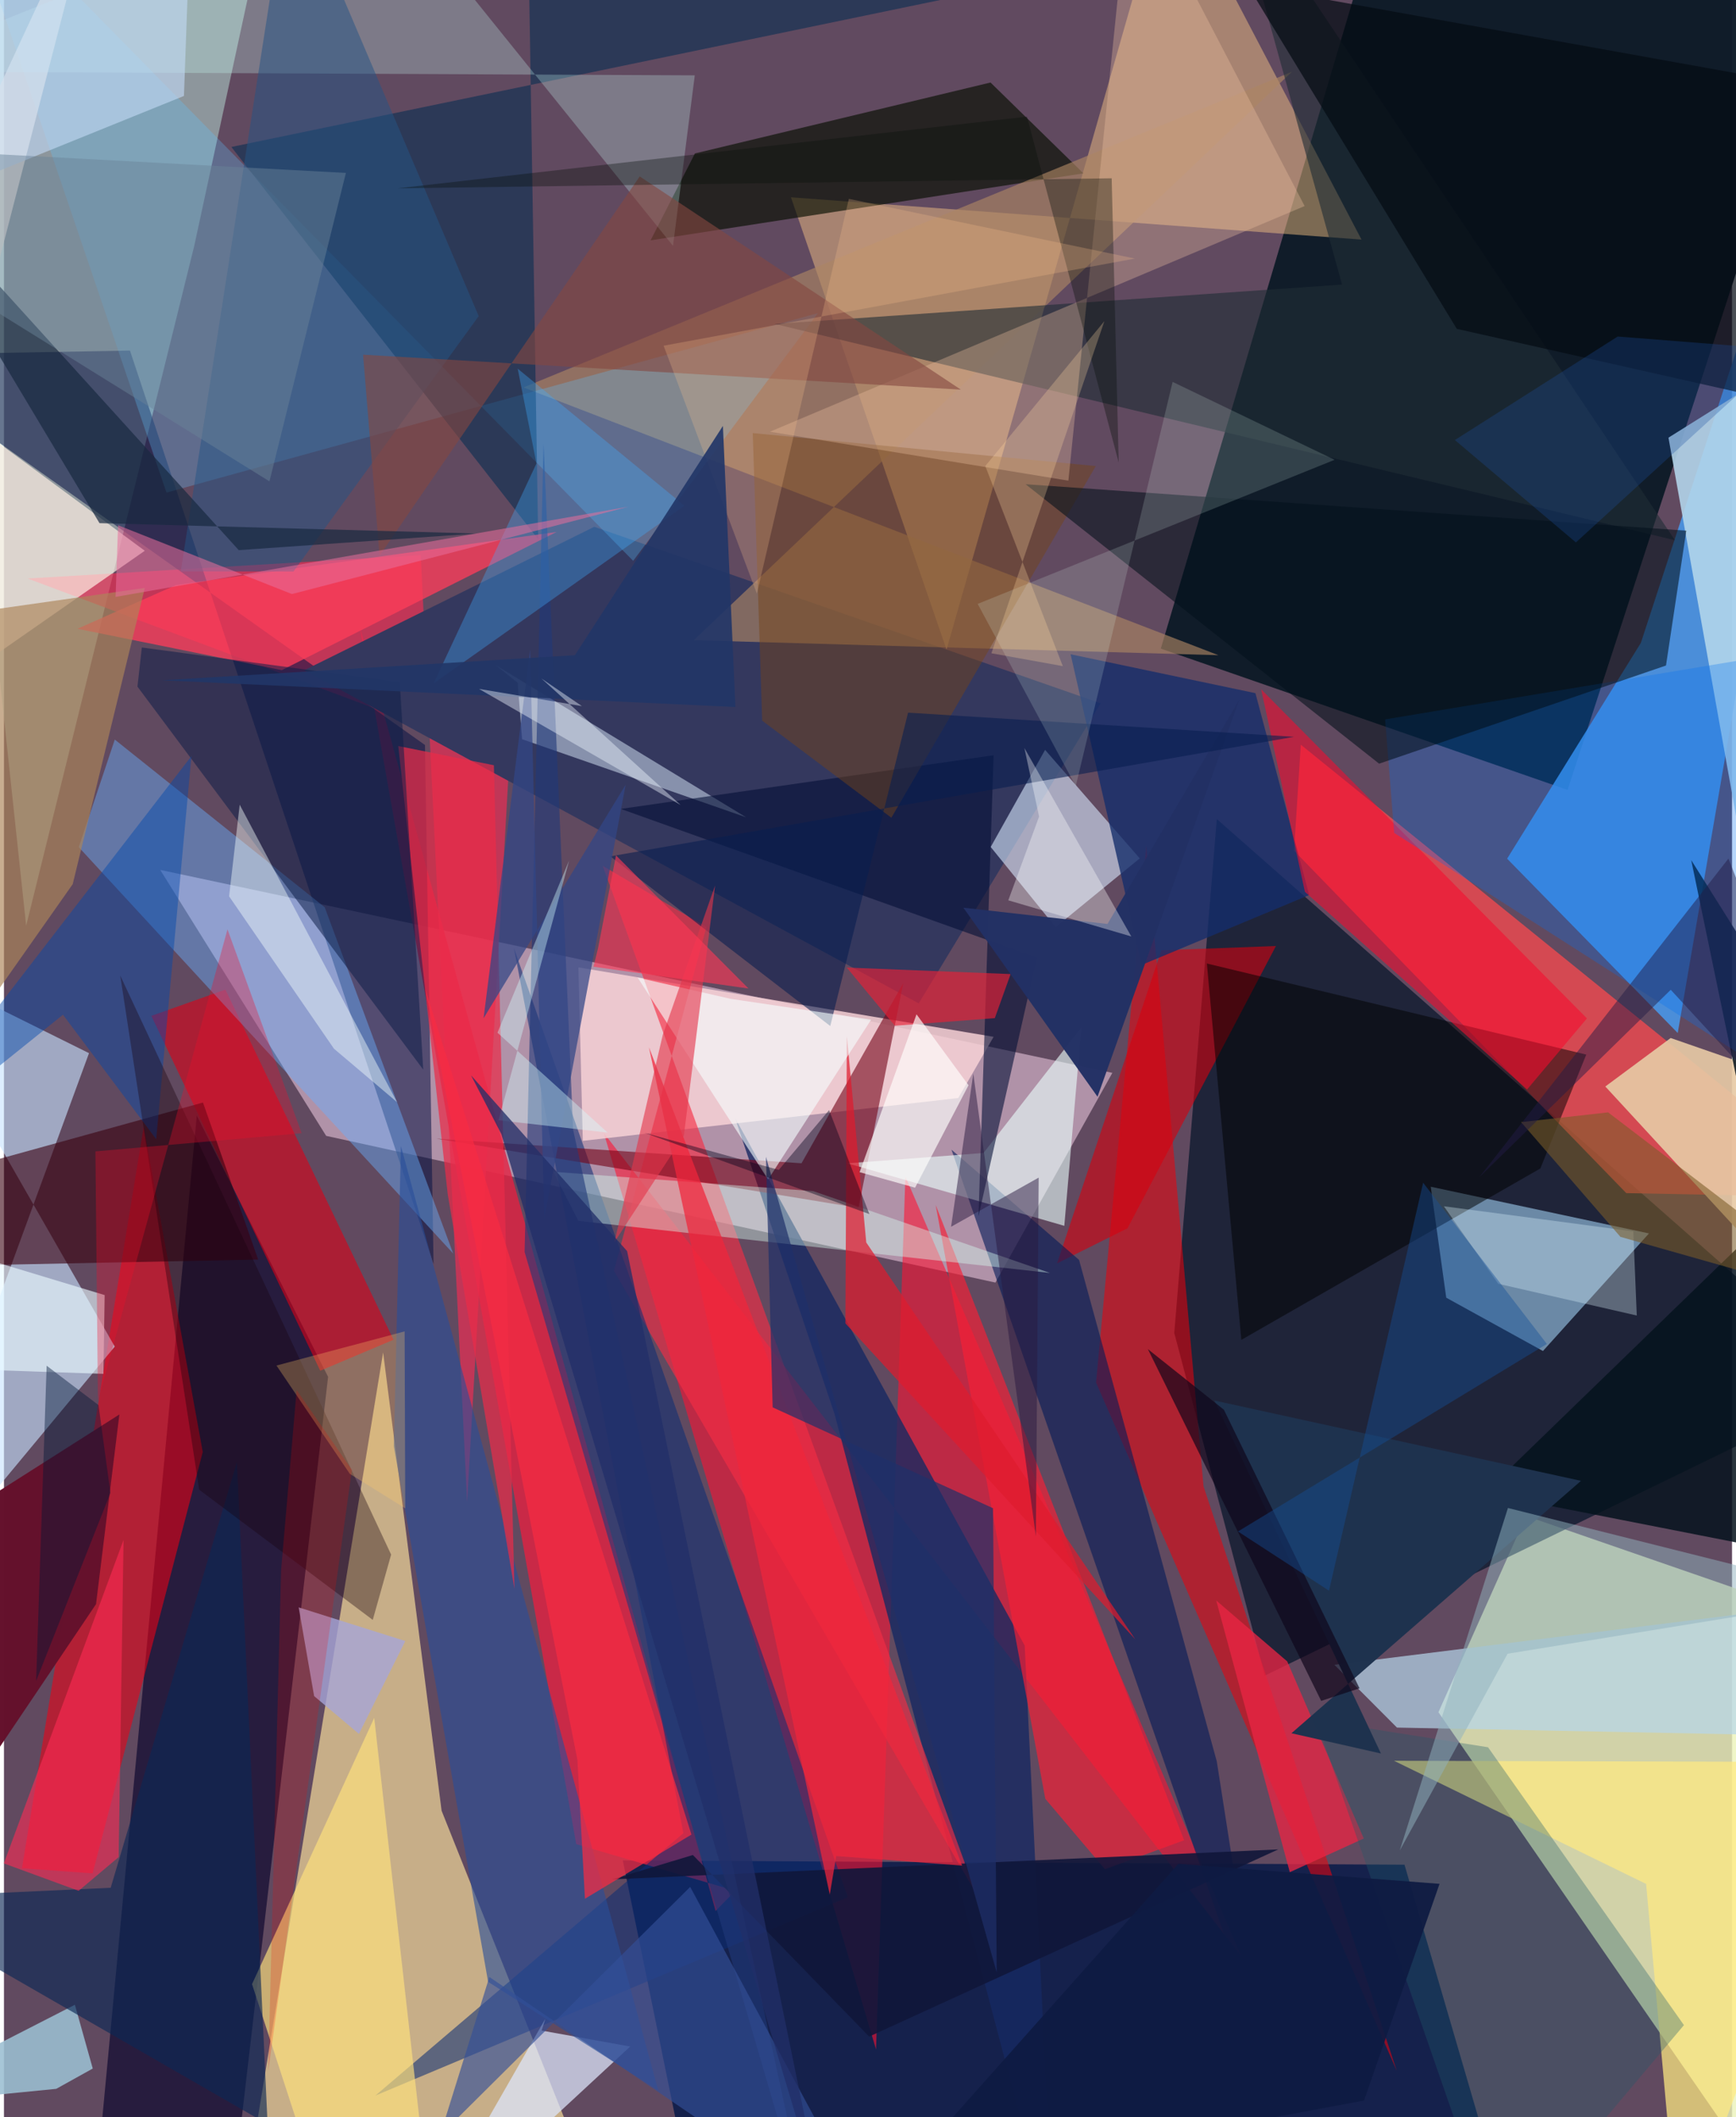 <svg xmlns="http://www.w3.org/2000/svg" width="228" height="278" viewBox="0 0 836 1024"><path fill="#614a60" d="M0 0h836v1024H0z"/><path fill="#ebf2b9" fill-opacity=".808" d="M898 789.113L872.107 1086 693.961 828.142l42.39-94.941z"/><path fill="#d9b7cd" fill-opacity=".659" d="M75.603 420.744l460.612 98.16-56.576 101.436-323.772-70.965z"/><path fill="#0e1b28" fill-opacity=".969" d="M898-52.08L756.431 382.043l-196.78-68.336 97.818-330.299z"/><path fill="#eacf95" fill-opacity=".749" d="M183.424 654.118l-63.902 390.405L295.643 1086l-83.926-210.232z"/><path fill="#031529" fill-opacity=".706" d="M898 670.278L586.748 396.142l-20.584 248.565 43.774 165.733z"/><path fill="#b7ddd4" fill-opacity=".514" d="M-37.684-5.254l48.425 453.015 81.302-328.762L131.148-62z"/><path fill="#479cf2" fill-opacity=".824" d="M898-13.835L791.885 310.95l-64.698 104.363 82.54 84.315z"/><path fill="#031747" fill-opacity=".8" d="M727.378 1072.595l-49.834-170.699-378.166-2.068L337.386 1086z"/><path fill="#ff1232" fill-opacity=".58" d="M436.08 568.993l162.54 377.303-308.427-398.302L421.89 991.246z"/><path fill="#ff494d" fill-opacity=".729" d="M784.837 577.071L898 579.278 627.376 360.183l-3.259 51.275z"/><path fill="#e42041" fill-opacity=".788" d="M344.258 924.272L172.233 303.607l104.613 588.347 76.964 22.561z"/><path fill="#adf" fill-opacity=".549" d="M690.244 573.98l7.496 53.676 46.786 25.778 51.281-56.866z"/><path fill="#f8c484" fill-opacity=".463" d="M656.746 115.882L563.6-62 455.985 314.2 380.72 95.424z"/><path fill="#170f34" fill-opacity=".773" d="M107.866 1086l48.94-420.08L93.29 539.588 41.77 1086z"/><path fill="#f10015" fill-opacity=".565" d="M67.598 544.936l28.576 157.346-53.282 203.81-34.18-2.472z"/><path fill="#c8e3fe" fill-opacity=".616" d="M41.146 509.376L-62 790.553 53.608 651.295-54.938 461.723z"/><path fill="#f22c53" fill-opacity=".659" d="M224.07 726.536l-22.448-458.05-190.234 11.31 233.136 87.23z"/><path fill="#081345" fill-opacity=".545" d="M207.833 611.43L60.965 169.571-62 171.741l265.676 188.595z"/><path fill="#ee000a" fill-opacity=".545" d="M528.327 668.712l145.485 332.903-93.495-282.737-27.692-309.919z"/><path fill="#34385e" d="M442.528 485.295l88.018-145.129-244.967-85.376-140.286 69.373z"/><path fill="#162961" fill-opacity=".792" d="M401.795 683.85L507.913 1086l-14.105-290.09L353.56 540.429z"/><path fill="#f7d2d6" fill-opacity=".835" d="M280.033 551.794l181.626-20.724 17.107-29.602L277.9 467.893z"/><path fill="#d8e9ff" fill-opacity=".592" d="M503.67 362.689l-26.306 46.961 31.38 38.809 40.721-33.294z"/><path fill="#050f01" fill-opacity=".643" d="M334.265 74.225l-21.44 42.019 209.39-32.397-44.946-43.94z"/><path fill="#f62d44" fill-opacity=".635" d="M469.988 915.274L289.653 418.778l50.167 29.611-44.762 166.283z"/><path fill="#ad8563" fill-opacity=".639" d="M251.324 187.395L587.53 316.898l-253.837-7.246L623.097 34.717z"/><path fill="#de0117" fill-opacity=".592" d="M107.121 478.631l81.349 169.354-35.466 14.993-81.697-171.645z"/><path fill="#0b2d75" fill-opacity=".561" d="M246.712 458.605l161.542 459.003-228.575 95.95 149.003-126.896z"/><path fill="#5ec5ff" fill-opacity=".282" d="M304.397 271.265L-23.402-62 78.614 238.251l315.176-86.812z"/><path fill="#e6c9a5" fill-opacity=".91" d="M806.311 502.05l-31.62 23.45L898 659.26l-3.728-126.696z"/><path fill="#b3d5eb" fill-opacity=".89" d="M805.24 211.68L898 153.55v-25.833l-47.257 338.75z"/><path fill="#022b51" fill-opacity=".561" d="M253.83-20.287l4.622 281.092-148.438-189.72 422.034-87.488z"/><path fill="#fdefe3" fill-opacity=".698" d="M-62 170.435L46.227-62-62 357.08l130.128-90.698z"/><path fill="#68b1ff" fill-opacity=".443" d="M53.62 357.71L36.2 409.748l181.129 196.54-62.166-167.492z"/><path fill="#d6000e" fill-opacity=".592" d="M615.343 457.56l-55.444 2.053-50.438 151.446 34.072-16.978z"/><path fill="#cddbec" fill-opacity=".549" d="M250.637 357.522l-2.106-27.31-10.563-8.455 121.09 73.55z"/><path fill="#152e6c" fill-opacity=".792" d="M516.013 316.45l89.412 18.812 26.004 97.636-81.076 33.823z"/><path fill="#b6d7ec" fill-opacity=".694" d="M898 773.453l-254.366 31.76 30.26 30.352 166.127 3.302z"/><path fill="#f62036" fill-opacity=".675" d="M503.754 869.998l-53.021-287.2 120.214 307.27-38.321 14.009z"/><path fill="#740217" fill-opacity=".596" d="M435.047 475.514l-21.648 108.72-204.146-33.497 176.58 11.898z"/><path fill="#390010" fill-opacity=".6" d="M-62 612.931l7.57-37.967 150.71-41.713 26.703 75.955z"/><path fill-opacity=".502" d="M743.282 565.132l22.179-55.065-183.532-44.048 16.68 182.03z"/><path fill="#041b58" fill-opacity=".604" d="M607.664 985.708L458.383 556.067l61.723 53.297 66.625 242.543z"/><path fill="#dde5fb" fill-opacity=".737" d="M302.959 989.834L199.126 1086l62.779-109.577-1.802 5.694z"/><path fill="#e9fffc" fill-opacity=".604" d="M473.873 557.658l-65.792 4.998 104.886 30.233 8.26-95.967z"/><path fill="#020f36" fill-opacity=".584" d="M471.449 588.29l28.224-125.1-201.266-71.947 180.362-25.96z"/><path fill="#05131e" fill-opacity=".859" d="M716.27 722.104L898 545.966l-81.75-129.948 70.458 339.564z"/><path fill="#f70c2e" fill-opacity=".576" d="M608.192 333.383L765.799 492.56l-28.943 34.364-107.49-95.563z"/><path fill="#ccfff9" fill-opacity=".263" d="M-62 34.58l396.206 1.855-10.538 82.491L177.916-62z"/><path fill="#284d99" fill-opacity=".608" d="M234.214 958.536L188.61 699.542l3.43-145.216 124.457 456.677z"/><path fill="#202d36" fill-opacity=".608" d="M647.343 137.646L592.002-62l216.356 323.287-435.51-104.614z"/><path fill="#754416" fill-opacity=".463" d="M366.8 348.551l62.505 46.963 98.887-170.105-165.942-15.934z"/><path fill="#0071f2" fill-opacity=".286" d="M668.158 347.956L898 309.698v237.35L672.539 402.863z"/><path fill="#03111c" fill-opacity=".569" d="M494.244 234.202l319.626 22.461-9.826 65.225-138.777 47.476z"/><path fill="#d6fcf0" fill-opacity=".412" d="M277.888 590.503l228.119 25.174-114.535-39.582-125.704-9.34z"/><path fill="#fe3c59" fill-opacity=".765" d="M134.402 324.131l-98.86-20.015 47.756-21.185 184.032-25.637z"/><path fill="#ffea81" fill-opacity=".722" d="M672.461 851.625l225.539.623L810.215 1086 794.43 911.187z"/><path fill="#9bbed2" fill-opacity=".882" d="M34.311 969.633L-62 1018.92l87.292-8.623 17.664-9.823z"/><path fill="#10173a" fill-opacity=".902" d="M333.282 897.197l-39.028 11.788 322.204-14.49-197.915 90.533z"/><path fill="#efc3a2" fill-opacity=".337" d="M629.228 99.66L545.054-62l-30.118 294.477-144.359-23.667z"/><path fill="#20397a" fill-opacity=".604" d="M275.36 546.438L392.305 1086 251.868 605.52l9.182-390.96z"/><path fill="#ffe27c" fill-opacity=".659" d="M206.874 1077.09l-46.934 5.198-39.928-122.627 59.112-128.78z"/><path fill="#65122d" fill-opacity=".996" d="M55.84 684.125l-11.297 91.747-56.253 83.479-18.584-120.445z"/><path fill="#f0263b" fill-opacity=".729" d="M312.03 506.538l87.48 409.818 3.12-18.646 60.894 4.62z"/><path fill="#e82544" fill-opacity=".773" d="M657.843 889.218l-35.792 16.296-35.595-131.423 34.357 29.471z"/><path fill="#e82b48" fill-opacity=".722" d="M214.68 577.575l-23.928-216.748 46.27 9.298 9.932 398.337z"/><path fill="#265485" fill-opacity=".514" d="M85.536 276.354l54.547.047 89.586-123.51L138.21-62z"/><path fill="#0c2755" fill-opacity=".639" d="M112.697 707.109L51.637 913.05-62 918.302l189.537 109.108z"/><path fill="#ac8459" fill-opacity=".667" d="M-62 563.029V302.885L68.136 284.37 33.255 427.646z"/><path fill="#050c14" fill-opacity=".722" d="M601.661-7.074L875.52 42.147l11.845 158.465-184.523-41.56z"/><path fill="#0e1e49" fill-opacity=".537" d="M66.699 313.163l-2.12 18.928 138.258 185.25-11.35-187.374z"/><path fill="#0048ad" fill-opacity=".447" d="M-62 563.635l90.555-72.844 45.098 60.213 17.043-185.305z"/><path fill="#e92036" fill-opacity=".643" d="M479.349 492.438l7.639-21.312-79.261-3.152 23.262 28.139z"/><path fill="#1e5b6a" fill-opacity=".333" d="M634.785 831.987l83.169 13.099 94.772 134.396L722.9 1086z"/><path fill="#1f334f" fill-opacity=".996" d="M585.578 677.384L666.15 848.11l-43.302-9.8 140.066-122.08z"/><path fill="#41adff" fill-opacity=".337" d="M257.602 224.175l-49.72 106.35 121.392-85.897-80.742-66.312z"/><path fill="#335097" fill-opacity=".647" d="M210.936 1032.885l23.886-76.691L425.466 1086l-93.48-173.375z"/><path fill="#223165" fill-opacity=".973" d="M464.13 439.012l69.73 7.88 63.836-108.615-68.665 192.168z"/><path fill="#df1b2d" fill-opacity=".714" d="M407.068 640.07l140.23 152.82-130.14-191.953-9.385-99.795z"/><path fill="#844841" fill-opacity=".608" d="M181.711 268.786l-7.984-97.238 289.19 16.906L307.56 85.33z"/><path fill="#182940" fill-opacity=".694" d="M228.606 258.05l-182.393-5.024L-62 72.393l175.57 193.686z"/><path fill="#f6fffe" fill-opacity=".435" d="M108.916 433.517l5.13-44.32 76.148 143.899-30.547-25.874z"/><path fill="#071e4f" fill-opacity=".58" d="M437.385 344.683l-37.641 151.566-106.394-82.058 330.763-57.82z"/><path fill="#f5ffff" fill-opacity=".608" d="M351.59 483.116l67.902 10.078-49.811 77.3-63.1-97.657z"/><path fill="#17010c" fill-opacity=".361" d="M187.305 751.905l-8.887 31.575-83.968-62.96-38.198-248.683z"/><path fill="#e1fff4" fill-opacity=".165" d="M471.06 292.077l172.669-69.692-78.365-37.679-46.862 195.537z"/><path fill="#e3354a" fill-opacity=".612" d="M295.322 600.797l23.4-100.29 25.29-72.185-15.086 120.922z"/><path fill="#fffffb" fill-opacity=".663" d="M441.474 490.59l-27.525 76.347 26.824 7.504 25.852-49.552z"/><path fill="#a7a5d8" fill-opacity=".792" d="M150.05 820.338l21.682 18.289 22.43-44.92-51.588-16.273z"/><path fill="#ff2a54" fill-opacity=".596" d="M55.499 898.205l-19.377 16.319-36.186-13.261 57.922-156.46z"/><path fill="#324786" fill-opacity=".729" d="M261.369 589.593l-6.822-275.392-22.52 178.287 68.717-112.913z"/><path fill="#90b2bd" fill-opacity=".506" d="M898 772.131L727.419 799.85l-52.156 95.137 52.321-165.628z"/><path fill="#1f306a" fill-opacity=".694" d="M480.265 953.988L368.629 559.506l3.248 121.185 106.615 48.79z"/><path fill="#070f0b" fill-opacity=".349" d="M494.902 56.42l44.378 167.285-3.398-137.476-345.468 4.864z"/><path fill="#e8f8ff" fill-opacity=".627" d="M48.715 626.383L-62 592.879v67.88l110.127 3.731z"/><path fill="#e86d9b" fill-opacity=".549" d="M139.308 287.33l-84.1-33.279-1.213 34.66 248.18-43.65z"/><path fill="#d2fdff" fill-opacity=".396" d="M239.242 541.823l52.81 5.984-53.304-48.309 34.661-83.27z"/><path fill="#c0d8f2" fill-opacity=".631" d="M-11.155 86.167L-32.895-62H90.99L87.077 46.407z"/><path fill="#ef0e2b" fill-opacity=".318" d="M144.017 548.093l-35.88-98.598-62.677 228.19-1.211-120.796z"/><path fill="#0e051a" fill-opacity=".675" d="M655.79 816.579l-65.613-134.742-36.776-29.306 83.834 170.126z"/><path fill="#ddf8ff" fill-opacity=".325" d="M722.895 620.924l67.016 15.348-1.684-40.695-91.637-12.147z"/><path fill="#ffc968" fill-opacity=".29" d="M194.14 729.539l-.303-85.594-61.998 16.516 35.477 52.388z"/><path fill="#7b5c28" fill-opacity=".576" d="M776.045 538.017l-42.096 4.717 48.056 55.489L898 631.1z"/><path fill="#fcc48d" fill-opacity=".243" d="M319.124 167.21l45.12 119.944L408.74 96.177l138.349 28.88z"/><path fill="#f72b43" fill-opacity=".725" d="M277.433 851.27l3.622 67.098 51.537-31.048-128.828-409.19z"/><path fill="#29193f" fill-opacity=".494" d="M500.567 569.58l-1.356 173.526-30.266-223.828-10.757 74.066z"/><path fill="#221c46" fill-opacity=".478" d="M806.346 478.724L898 578.27l-63.733-163.015-120.573 154.178z"/><path fill="#212e68" fill-opacity=".761" d="M240.652 548.578l-14.668-28.447 75.483 84.99 94.984 462.874z"/><path fill="#144f9a" fill-opacity=".42" d="M746.418 650.028l-149.439 90.687 44.039 28.641 45.546-197.31z"/><path fill="#02011a" fill-opacity=".412" d="M309.745 547.853l65.087 17.99 24.351-28.924 19.488 50.287z"/><path fill="#213667" fill-opacity=".91" d="M276.214 316.903l-199.58 12.136 277.224 12.917-6.05-135.943z"/><path fill="#1c51a0" fill-opacity=".294" d="M862.397 169.185l-81.727-6.412-78.766 50.055 58.556 49.52z"/><path fill="#eff5ff" fill-opacity=".427" d="M260.017 328.159l19.59 13.363-49.777-8.309 97.528 56.143z"/><path fill="#6a8497" fill-opacity=".475" d="M-40.634 127.78l24.685-53.87 181.372 9.727-36.979 149.193z"/><path fill="#fe3755" fill-opacity=".616" d="M287.386 458.694l8.7-44.98 64.093 64.391-74.99-10.547z"/><path fill="#fff" fill-opacity=".341" d="M493.65 361.773l7.114 33.185-14.898 40.497 59.504 17.476z"/><path fill="#011637" fill-opacity=".424" d="M15.565 813.01l5.085-152.464 25.095 19.04 5.769 42.506z"/><path fill="#ffd8a2" fill-opacity=".275" d="M474.736 225.402l37.512 96.783-34.545-6.226 54.654-160.644z"/><path fill="#0e1b42" fill-opacity=".937" d="M568.13 901.489l126.37 9.653-36.526 104.8-229.983 42.946z"/><path fill="#f40a02" fill-opacity=".196" d="M134.064 759.563l7.532-87.234 26.735 38.567-40.488 290.73z"/></svg>
